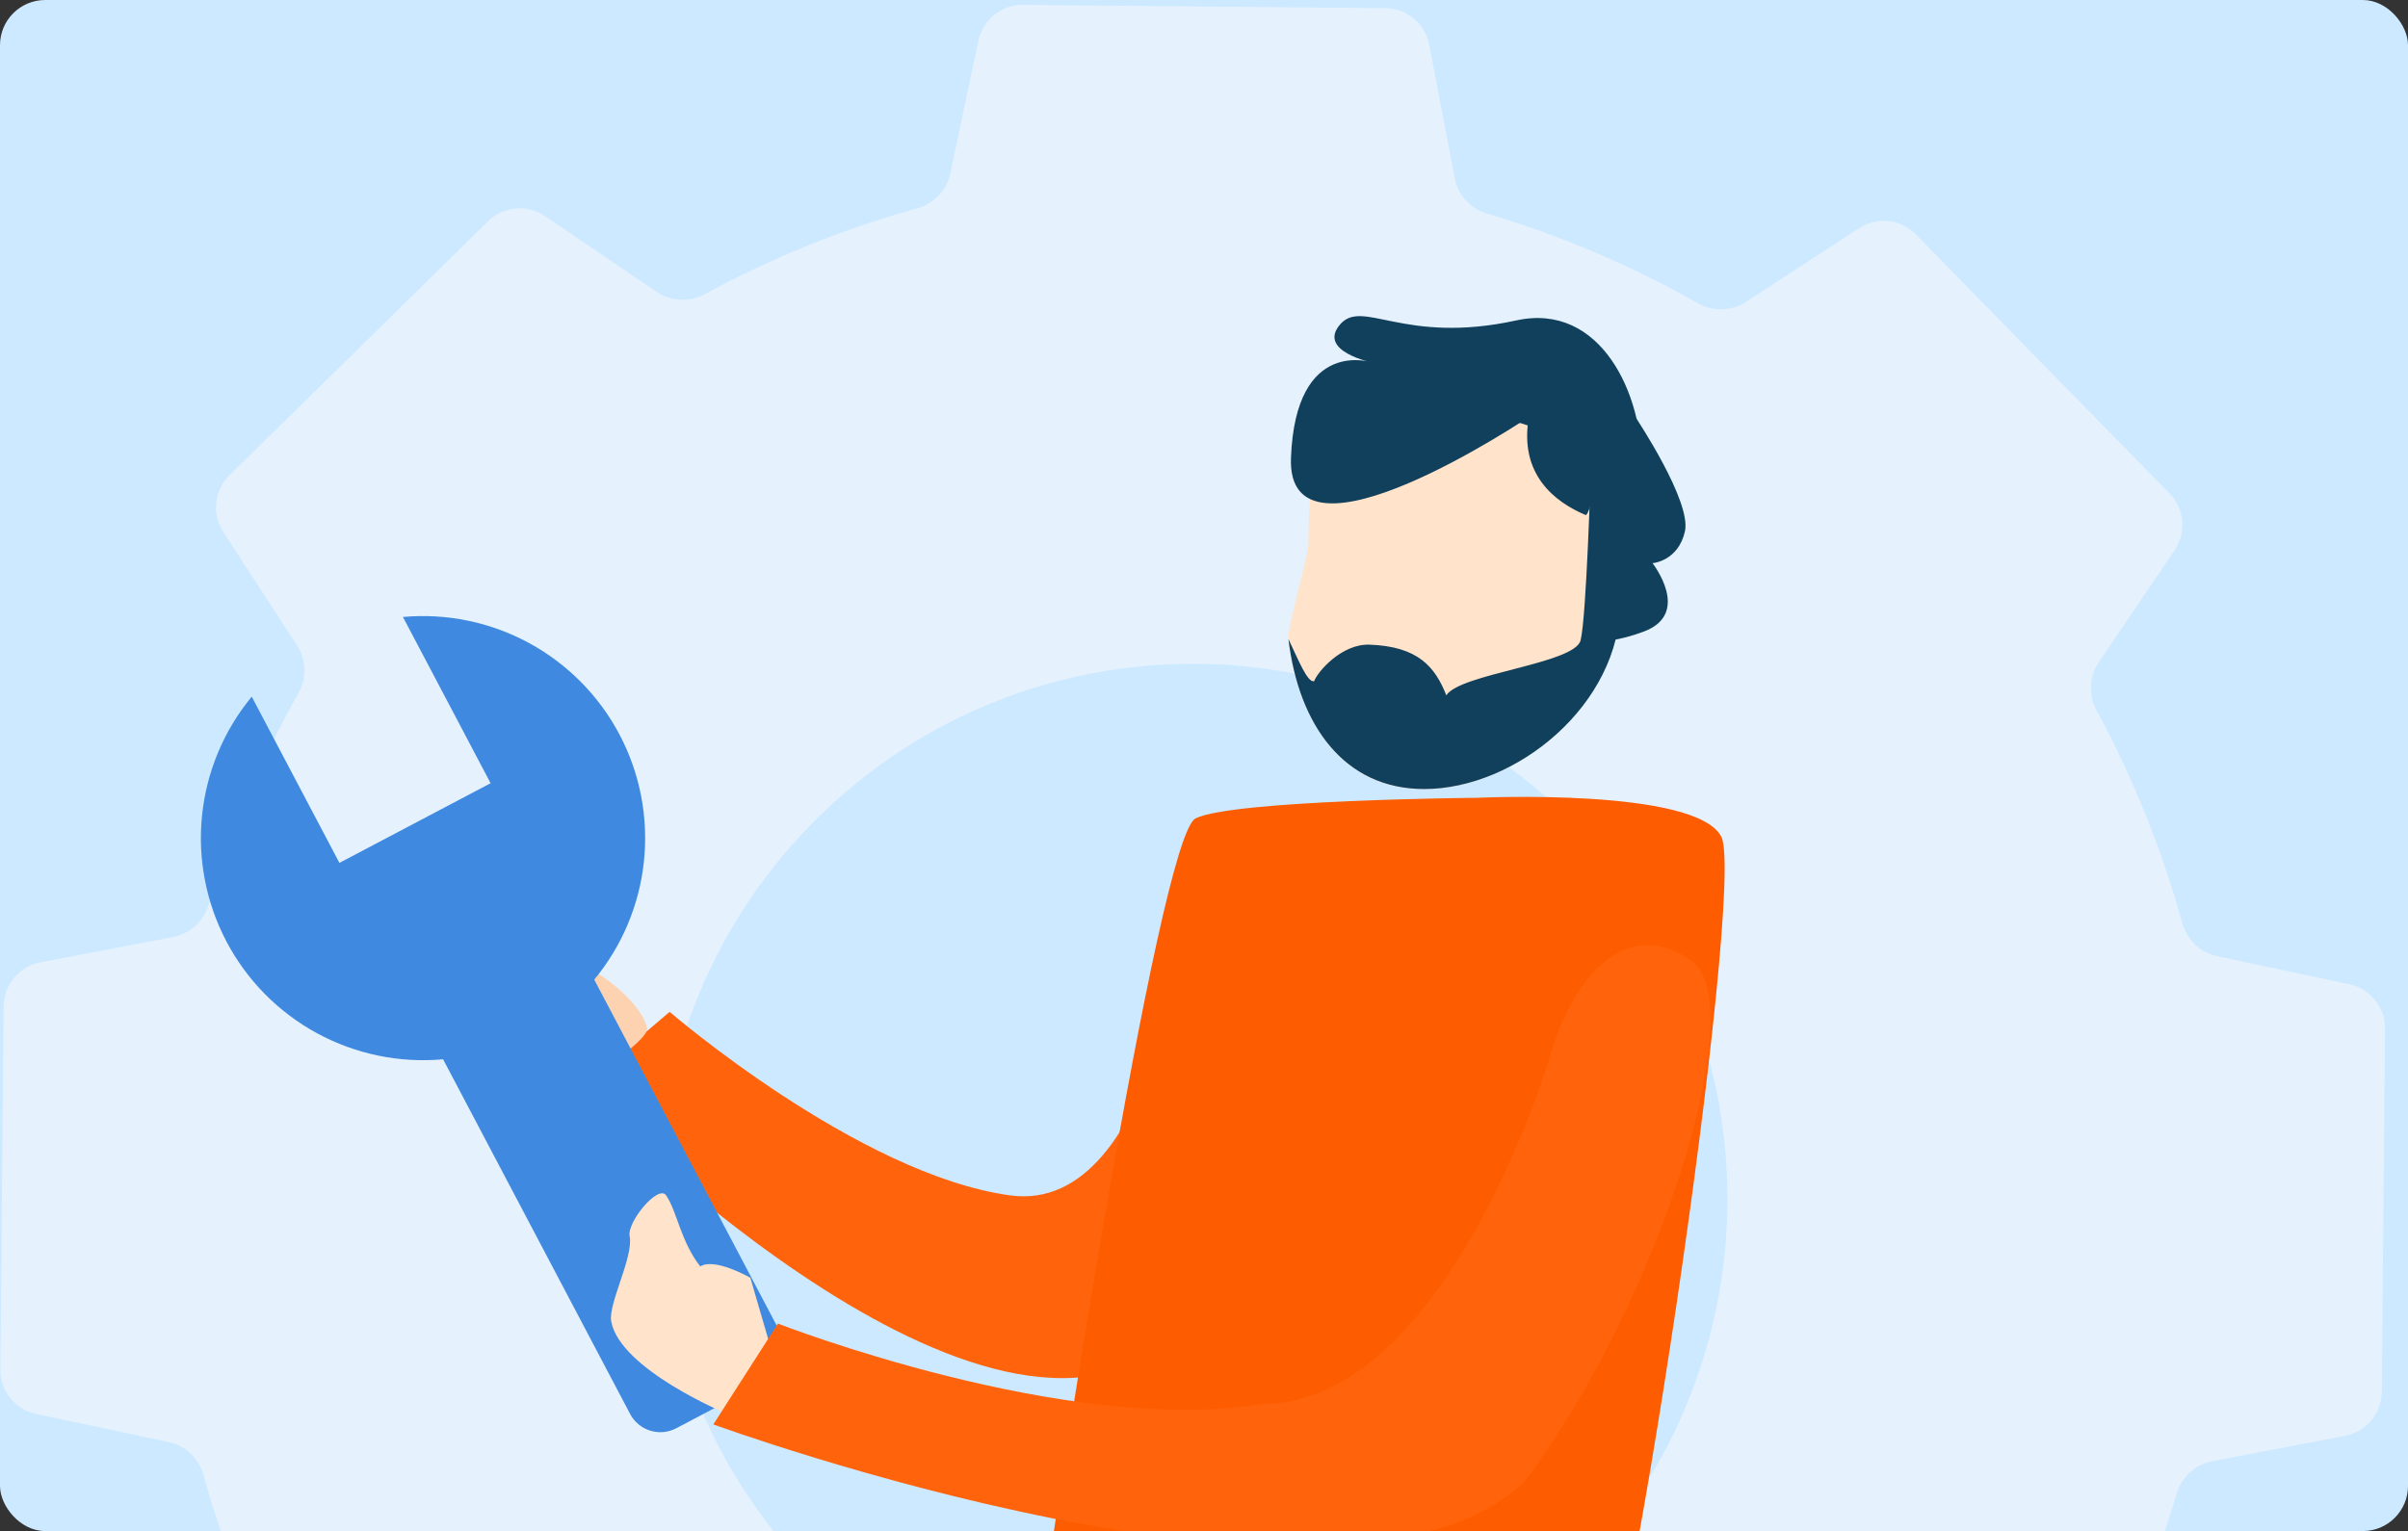 <svg fill="none" height="339" viewBox="0 0 533 339" width="533" xmlns="http://www.w3.org/2000/svg" xmlns:xlink="http://www.w3.org/1999/xlink"><rect x="0" y="0" width="533" height="339" fill="#333333" stroke="none"/><clipPath id="a"><rect height="339" rx="10" width="533"/></clipPath><g clip-path="url(#a)"><rect fill="#cce9ff" height="339" rx="10" width="533"/><path d="m462.293 388.102c-2.108-3.213-2.171-7.34-.282-10.687 8.412-14.899 15.016-30.55 19.767-46.635 1.089-3.688 4.099-6.517 7.876-7.239l29.421-5.622c4.68-.895 8.08-4.967 8.123-9.732l.364-40.185.364-40.205c.043-4.755-3.269-8.883-7.921-9.872l-29.26-6.217c-3.75-.797-6.695-3.673-7.716-7.368-4.472-16.184-10.8-31.983-18.94-47.035-1.821-3.368-1.691-7.476.454-10.646l16.805-24.837c2.665-3.938 2.188-9.209-1.142-12.605l-28.11-28.669-28.008-28.639c-3.335-3.411-8.615-3.99-12.611-1.385l-25.032 16.322c-3.215 2.096-7.336 2.151-10.676.259-14.872-8.426-30.494-15.041-46.55-19.801-3.687-1.093-6.513-4.104-7.232-7.88l-5.617-29.492c-.891-4.683-4.965-8.086-9.732-8.129l-40.096-.364-40.112-.365c-4.76-.043-8.891 3.275-9.875 7.932l-6.215 29.407c-.792 3.752-3.666 6.701-7.362 7.726-16.143 4.477-31.903 10.811-46.919 18.957-3.375 1.831-7.496 1.7-10.673-.456l-24.745-16.801c-3.944-2.678-9.231-2.199-12.63 1.145l-28.601 28.139-28.609 28.075c-3.396 3.333-3.974 8.597-1.381 12.586l16.326 25.125c2.085 3.209 2.139 7.317.257 10.649-8.419 14.907-15.028 30.567-19.782 46.662-1.089 3.688-4.099 6.517-7.876 7.239l-29.421 5.622c-4.68.895-8.079 4.967-8.123 9.732l-.364 40.185-.364 40.201c-.043 4.757 3.271 8.886 7.925 9.873l29.34 6.222c3.752.796 6.699 3.672 7.721 7.369 4.472 16.183 10.8 31.981 18.939 47.032 1.821 3.368 1.691 7.476-.454 10.646l-16.805 24.837c-2.665 3.938-2.188 9.209 1.142 12.605l28.11 28.669 28.095 28.654c3.337 3.403 8.611 3.979 12.603 1.376l25.04-16.328c3.215-2.097 7.337-2.151 10.676-.259 14.872 8.426 30.495 15.042 46.551 19.801 3.686 1.092 6.512 4.103 7.232 7.88l5.616 29.492c.892 4.683 4.965 8.085 9.732 8.129l40.096.364 40.112.365c4.76.043 8.891-3.275 9.875-7.932l6.215-29.408c.793-3.752 3.667-6.701 7.362-7.726 16.143-4.477 31.904-10.811 46.919-18.956 3.375-1.831 7.497-1.701 10.673.456l24.745 16.801c3.945 2.679 9.232 2.199 12.631-1.145l28.6-28.139 28.598-28.137c3.4-3.346 3.964-8.626 1.348-12.614zm-282.699-39.586c-45.753-46.71-45.052-121.78 1.577-167.612 46.63-45.832 121.57-45.13 167.323 1.58s45.052 121.78-1.578 167.612c-46.629 45.832-121.569 45.13-167.322-1.58z" fill="#f0f6fd" fill-opacity=".7"/><path d="m362.074 92.469s12.4 18.573 10.876 25.202-7.175 7.023-7.175 7.023 8.754 11.134-1.899 15.131c-10.654 3.996-16.078 1.493-16.078 1.493s-27.362-40.281-14.039-49.01c13.323-8.729 16.563-16.943 28.315.161z" fill="#11405c"/><path d="m289.612 120.396c0 2.87-4.728 18.425-4.423 21.129-.014.014 0 .014 0 .028 2.246 18.952 12.284 33.19 30.03 33.19 20.297 0 42.978-18.619 42.978-41.592 0-8.624-1.04-15.472-2.856-20.879-6.973-20.713-25.426-20.713-41.509-20.713-20.297 0-24.22 5.864-24.22 28.837z" fill="#ffe3ca"/><path d="m263.764 196.254c14.701-16.822 30.752-20.902 38.516-6.521 7.758 14.367-1.513 73.833-44.091 107.776-42.577 33.944-130.126-56.331-130.126-56.331l20.156-17.137s41.791 35.995 75.307 40.63 40.238-68.417 40.238-68.417z" fill="#ff640c"/><path d="m327.008 176.644s48.538-2.288 54.015 8.665c5.476 10.953-21.67 196.787-31.319 207.74-28.131 1.372-104.924-9.192-120.673-24.942 3.424-26.009 27.381-182.798 35.603-186.902 8.221-4.104 62.374-4.561 62.374-4.561z" fill="#fd5c00"/><path d="m285.195 141.518c2.246 18.952 12.284 33.19 30.03 33.19 20.297 0 43.45-18.619 43.45-41.592 0-8.624-1.795-20.277-3.611-25.684l-2.551-2.343-.388-1.359s-.965 32.824-2.268 38.051c-1.317 5.213-26.633 7.334-29.724 12.173-2.51-6.378-6.322-10.828-16.998-11.216-6.142-.222-11.479 5.961-12.256 8.082-1.497.402-3.493-4.755-5.684-9.302z" fill="#11405c"/><path d="m105.893 210.059c2.284-.549 13.375 1.06 24.787 4.43l.016.011c8.831 5.345 12.018 10.549 12.521 13.15.517 2.598-12.299 10.707-12.299 10.707s-18.776-5.221-21.573-7.748c-2.808-2.512-4.927-18.857-4.927-18.857l-.002-.013c.285-.905.761-1.505 1.477-1.68z" fill="#fcd2b1"/><path d="m89.186 136.605 19.407 36.811-33.463 17.638-19.409-36.804c-6.18 7.484-10.006 16.629-10.998 26.284s.895 19.388 5.424 27.972c4.529 8.585 11.496 15.638 20.026 20.271s18.239 6.64 27.905 5.766l41.394 78.529c.463.88 1.095 1.659 1.859 2.294s1.646 1.113 2.595 1.407c.95.294 1.947.397 2.937.305.989-.092 1.95-.379 2.829-.843l20.082-10.588c.88-.463 1.659-1.095 2.294-1.859s1.113-1.646 1.407-2.595.397-1.947.305-2.936-.379-1.951-.843-2.829l-41.404-78.524c6.184-7.483 10.016-16.629 11.011-26.285.996-9.656-.889-19.391-5.416-27.979-4.532-8.584-11.502-15.636-20.033-20.269-8.531-4.632-18.241-6.638-27.909-5.766z" fill="#3f8ae0"/><path d="m338.411 92.321s-53.691 36.167-52.66 9.062c1.031-27.104 18.141-21.072 18.141-21.072s-12.337-2.471-7.317-8.419c5.019-5.948 14.002 4.532 39.048-.947 18.786-4.109 28.119 16.6 27.741 32.412-.126 5.271-2.569 16.718-3.624 13.08-1.335-4.605-2.213-7.751-5.887-9.004-.717-.245-2.143 6.912-2.904 6.591-6.819-2.874-14.766-8.994-12.538-21.703z" fill="#11405c"/><path d="m170.536 298.177-4.452-15.255s-7.87-4.542-11.082-2.511c-4.382-5.624-5.117-12.165-7.559-15.733-1.724-2.524-8.696 5.919-8.073 9.018.915 4.554-4.788 15.019-4.085 18.866 1.94 10.64 25.422 20.388 25.422 20.388z" fill="#ffe3ca"/><path d="m342.613 235.426c5.93-21.551 18.61-32.185 31.854-22.624 13.23 9.566-6.932 74.864-36.841 115.033-39.412 38.856-179.738-12.447-179.738-12.447l14.312-22.326s64.319 25.105 107.431 17.741c40.072 0 62.982-75.377 62.982-75.377z" fill="#ff640c"/></g></svg>